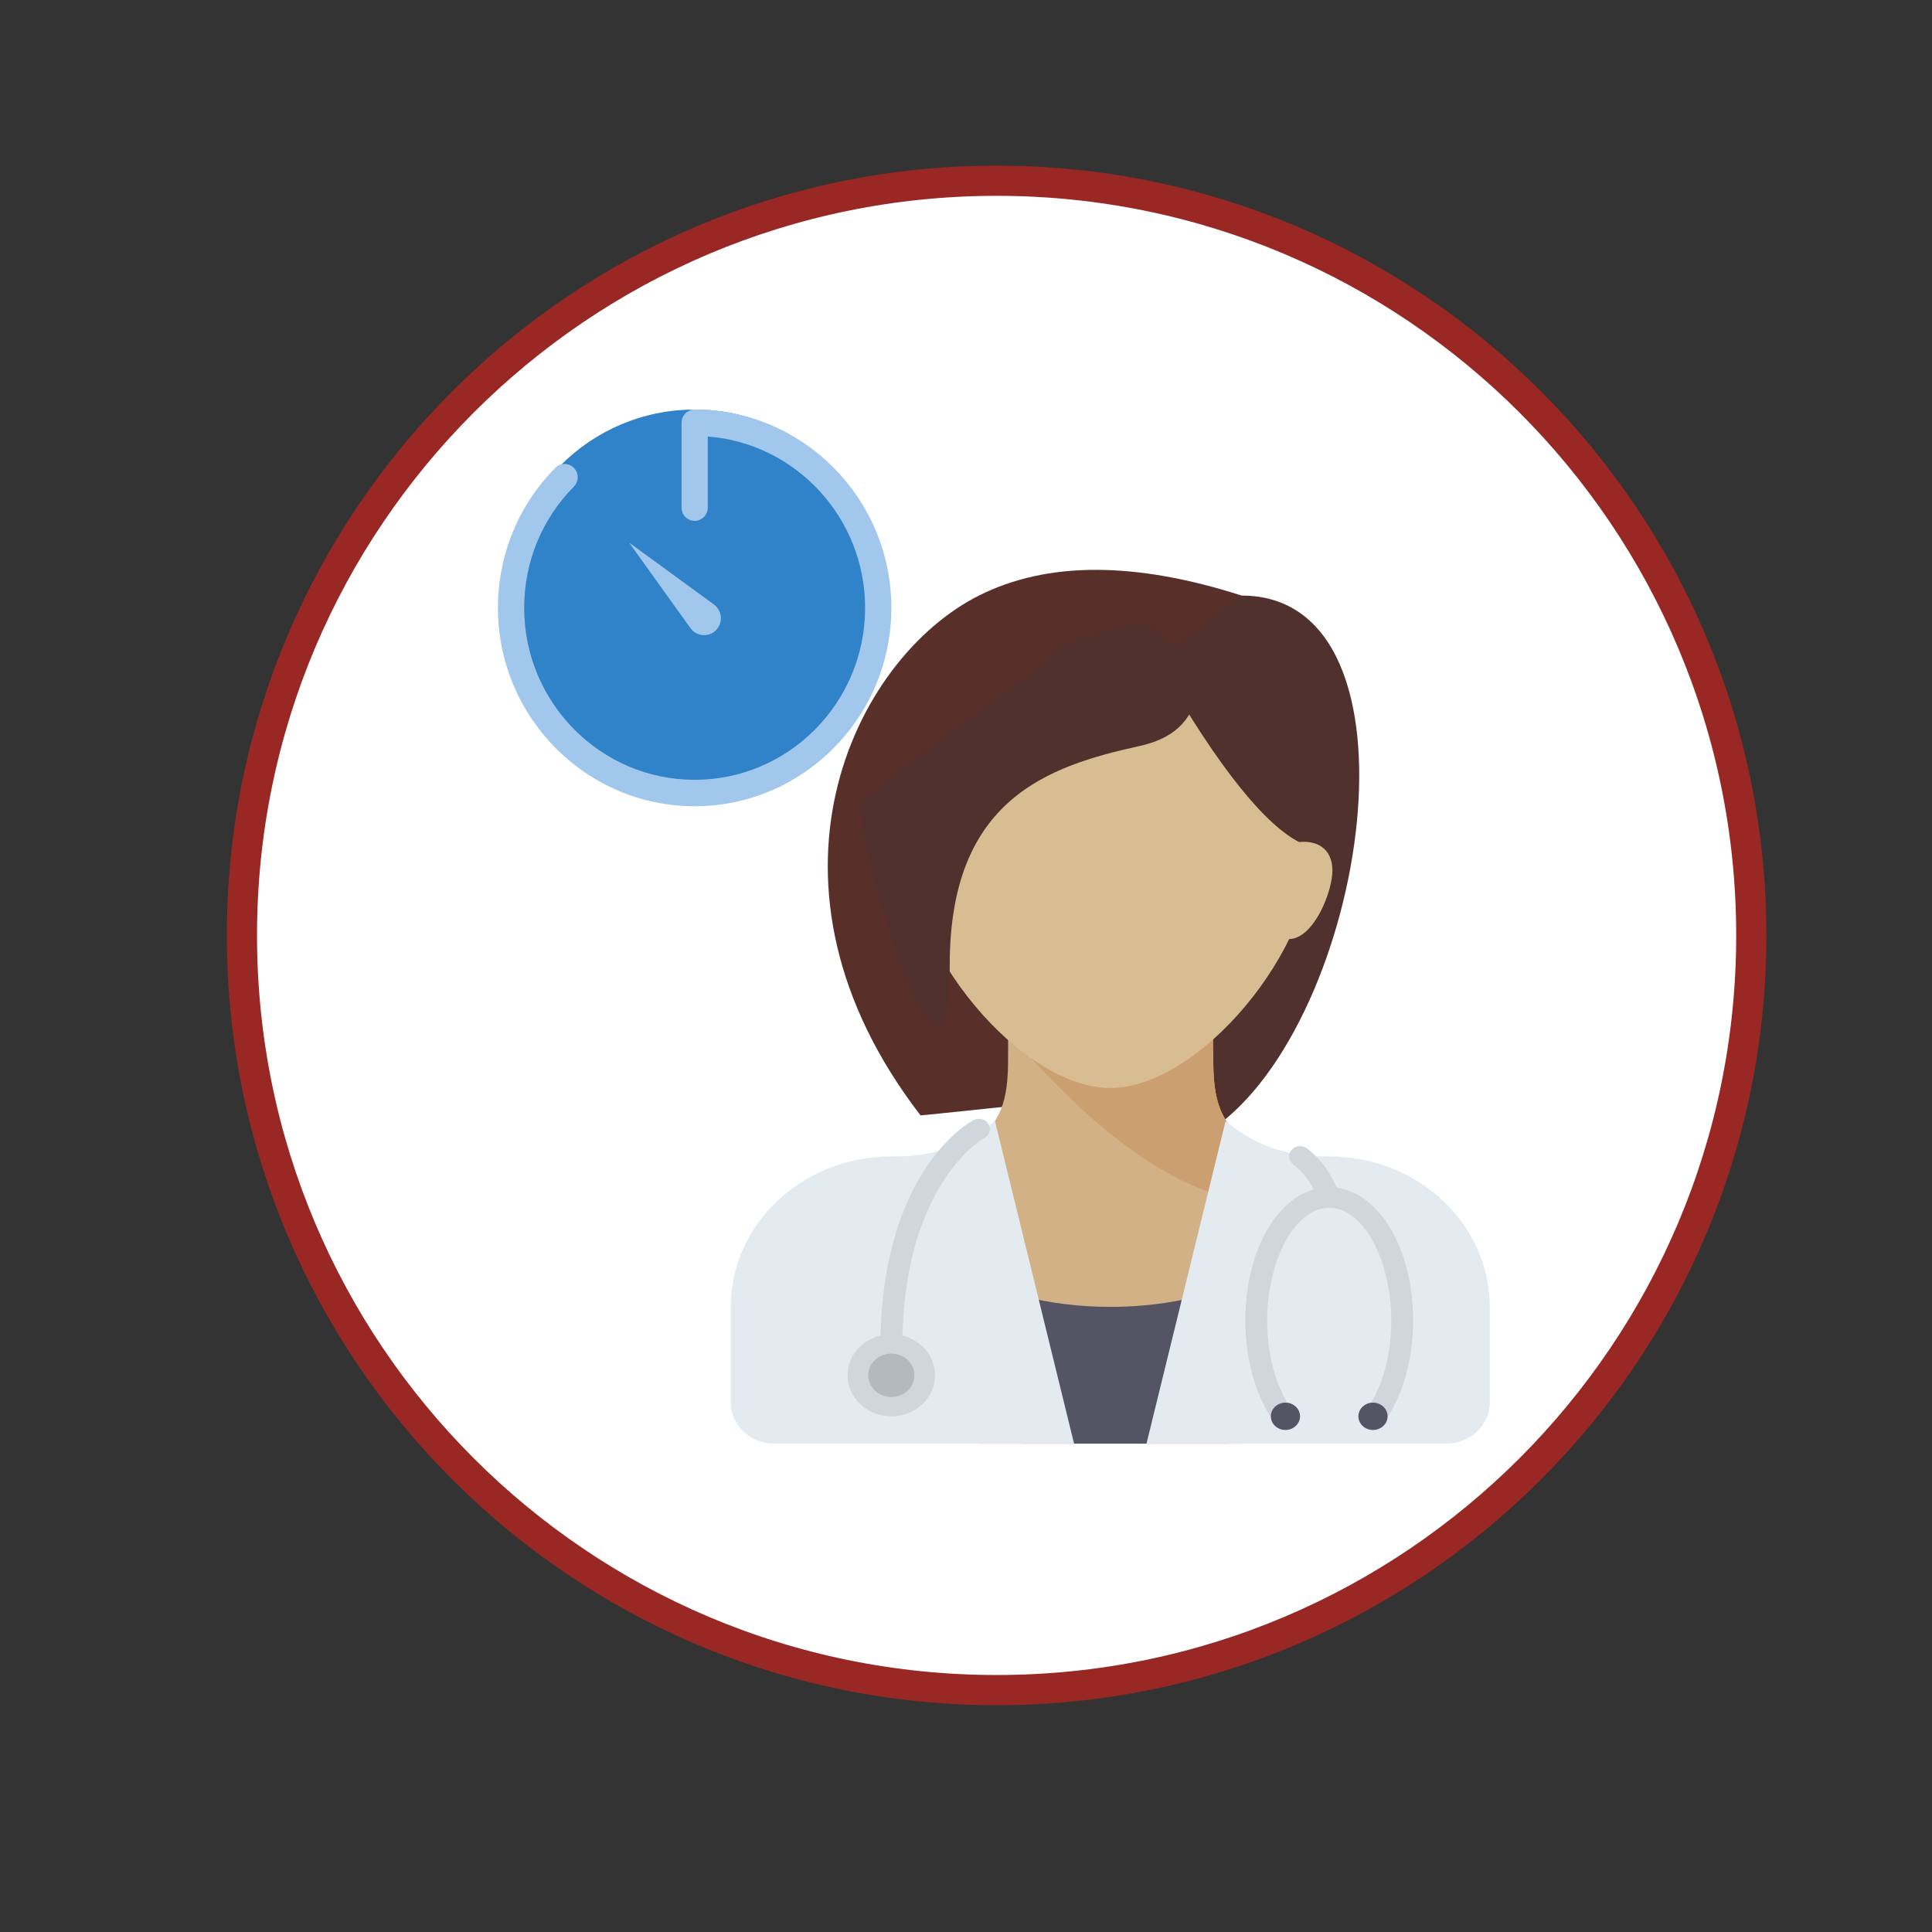 <?xml version="1.0" encoding="UTF-8" standalone="no"?>
<!DOCTYPE svg PUBLIC "-//W3C//DTD SVG 1.1//EN" "http://www.w3.org/Graphics/SVG/1.1/DTD/svg11.dtd">
<svg version="1.1" xmlns="http://www.w3.org/2000/svg" xmlns:xlink="http://www.w3.org/1999/xlink" preserveAspectRatio="xMidYMid meet" viewBox="0 0 640 640" width="640" height="640"><rect x="0" y="0" width="640" height="640" fill="#333333" stroke="none"/><defs><path d="M580.14 309.87C580.14 447.85 468.12 559.87 330.14 559.87C192.16 559.87 80.14 447.85 80.14 309.87C80.14 171.89 192.16 59.87 330.14 59.87C468.12 59.87 580.14 171.89 580.14 309.87Z" id="gjPFmYBOl"></path><path d="M374.98 216.07L375.84 216.48L376.61 217.04L377.27 217.72L377.82 218.5L378.22 219.38L378.48 220.33L378.57 221.34L378.48 222.35L378.22 223.3L377.82 224.18L377.27 224.96L376.61 225.64L375.84 226.19L374.98 226.61L374.04 226.87L373.05 226.96L367.53 226.96L366.54 226.87L365.6 226.61L364.74 226.19L363.97 225.64L363.31 224.96L362.76 224.18L362.35 223.3L362.1 222.35L362.01 221.34L362.1 220.33L362.35 219.38L362.76 218.5L363.31 217.72L363.97 217.04L364.74 216.48L365.6 216.07L366.54 215.81L367.53 215.72L373.05 215.72L374.04 215.81L374.98 216.07Z" id="b59zuWW1Kp"></path><path d="M346.3 215.78L346.71 215.86L347.11 215.98L347.5 216.12L347.87 216.29L348.23 216.48L348.57 216.7L348.9 216.95L349.2 217.22L349.49 217.51L349.75 217.82L349.99 218.15L350.21 218.5L350.4 218.87L350.57 219.25L350.71 219.64L350.82 220.05L350.9 220.47L350.95 220.9L350.96 221.34L350.95 221.78L350.9 222.21L350.82 222.63L350.71 223.03L350.57 223.43L350.4 223.81L350.21 224.18L349.99 224.52L349.75 224.85L349.49 225.17L349.2 225.46L348.9 225.73L348.57 225.97L348.23 226.19L347.87 226.39L347.5 226.56L347.11 226.7L346.71 226.81L346.3 226.89L345.87 226.94L345.44 226.96L308.84 226.96L308.41 226.94L307.98 226.89L307.57 226.81L307.17 226.7L306.78 226.56L306.41 226.39L306.05 226.19L305.71 225.97L305.38 225.73L305.08 225.46L304.79 225.17L304.53 224.85L304.29 224.52L304.07 224.18L303.88 223.81L303.71 223.43L303.57 223.03L303.46 222.63L303.38 222.21L303.33 221.78L303.32 221.34L303.33 220.9L303.38 220.47L303.46 220.05L303.57 219.64L303.71 219.25L303.88 218.87L304.07 218.5L304.29 218.15L304.53 217.82L304.79 217.51L305.08 217.22L305.38 216.95L305.71 216.7L306.05 216.48L306.41 216.29L306.78 216.12L307.17 215.98L307.57 215.86L307.98 215.78L308.41 215.73L308.84 215.72L345.44 215.72L345.87 215.73L346.3 215.78Z" id="b5MFza2v1O"></path><path d="M357.03 243.85L357.3 243.89L357.57 243.93L357.83 243.99L358.08 244.06L358.33 244.15L358.57 244.24L358.81 244.35L359.05 244.47L359.27 244.59L359.49 244.73L359.7 244.88L359.91 245.04L360.11 245.21L360.3 245.38L360.48 245.57L360.65 245.76L360.82 245.96L360.97 246.17L361.12 246.39L361.25 246.61L361.38 246.84L361.49 247.08L361.6 247.32L361.69 247.57L361.77 247.82L361.84 248.08L361.9 248.35L361.95 248.62L361.98 248.89L362 249.17L362.01 249.45L362 249.73L361.98 250.01L361.95 250.28L361.9 250.55L361.84 250.81L361.77 251.07L361.69 251.33L361.6 251.58L361.49 251.82L361.38 252.06L361.25 252.29L361.12 252.51L360.97 252.73L360.82 252.94L360.65 253.14L360.48 253.33L360.3 253.52L360.11 253.69L359.91 253.86L359.7 254.02L359.49 254.17L359.27 254.3L359.05 254.43L358.81 254.55L358.57 254.65L358.33 254.75L358.08 254.83L357.83 254.9L357.57 254.96L357.3 255.01L357.03 255.04L356.76 255.06L356.49 255.07L290.73 255.07L290.45 255.06L290.18 255.04L289.91 255.01L289.65 254.96L289.39 254.9L289.13 254.83L288.88 254.75L288.64 254.65L288.4 254.55L288.17 254.43L287.94 254.3L287.72 254.17L287.51 254.02L287.3 253.86L287.11 253.69L286.92 253.52L286.74 253.33L286.56 253.14L286.4 252.94L286.24 252.73L286.1 252.51L285.96 252.29L285.84 252.06L285.72 251.82L285.62 251.58L285.52 251.33L285.44 251.07L285.37 250.81L285.31 250.55L285.27 250.28L285.23 250.01L285.21 249.73L285.21 249.45L285.21 249.17L285.23 248.89L285.27 248.62L285.31 248.35L285.37 248.08L285.44 247.82L285.52 247.57L285.62 247.32L285.72 247.08L285.84 246.84L285.96 246.61L286.1 246.39L286.24 246.17L286.4 245.96L286.56 245.76L286.74 245.57L286.92 245.38L287.11 245.21L287.3 245.04L287.51 244.88L287.72 244.73L287.94 244.59L288.17 244.47L288.4 244.35L288.64 244.24L288.88 244.15L289.13 244.06L289.39 243.99L289.65 243.93L289.91 243.89L290.18 243.85L290.45 243.83L290.73 243.83L356.49 243.83L356.76 243.83L357.03 243.85Z" id="a16EvB3tSC"></path><path d="M377.46 369.48C391.97 372.2 400.03 373.71 401.64 374.01C452.81 338.89 474.77 197.29 411.31 197.29C406.8 220.25 395.52 277.65 377.46 369.48Z" id="bweGkKVyE"></path><path d="M324.28 197.29C282.58 218.25 246.11 293.2 304.94 369.48C305.02 369.59 348.45 364.95 348.45 364.95C352.64 353.77 373.6 297.89 411.31 197.29C375.9 185.93 346.89 185.93 324.28 197.29Z" id="b2vhFnV9B"></path><path d="M401.64 348.35L401.64 337.76L333.95 337.76C333.95 344.11 333.95 347.63 333.95 348.34C333.95 358.69 333.9 369.95 324.28 376.76C324.28 383.53 324.28 417.35 324.28 478.24C350.39 478.24 364.89 478.24 367.79 478.24C367.79 478.24 390.58 478.24 411.31 478.24C411.31 468.07 411.31 386.77 411.31 376.6C401.93 369.78 401.9 358.62 401.9 348.35C401.87 348.35 401.78 348.35 401.64 348.35Z" id="b5AmGrUGwl"></path><path d="M338.78 429.39C338.78 432.64 338.78 448.93 338.78 478.23L406.47 478.23C406.47 447.13 406.47 429.85 406.47 426.4C395.51 430.5 382.19 432.92 367.79 432.92C357.4 432.92 347.59 431.63 338.78 429.39Z" id="efR0lnZFS"></path><path d="M411.31 397.48C411.31 395.39 411.31 378.69 411.31 376.6C401.93 369.78 401.9 358.61 401.9 348.35C401.9 348.33 401.9 348.24 401.89 348.08L401.89 337.5L348.45 337.76C339.75 340.48 334.92 341.99 333.95 342.29C343.62 352.49 373.23 388.17 406.47 396.67C408.24 397.12 409.83 397.36 411.31 397.48Z" id="a4XC4AlEUq"></path><path d="M367.79 360.42C338.61 360.42 300.1 315.14 300.1 278.85C300.1 242.57 330.41 229.01 367.79 229.01C405.18 229.01 435.48 242.57 435.48 278.85C435.48 315.14 396.98 360.42 367.79 360.42Z" id="g1yb8aDJl4"></path><path d="M358.72 211.72C358.66 211.63 358.18 210.97 358.12 210.88C358.12 210.88 357.13 211.61 355.41 212.88C351.4 214.31 348.45 215.41 348.45 215.41C348.57 215.59 349.47 217 349.59 217.18C331.23 230.73 289.36 261.73 285.6 265.26C280.76 269.79 314.61 385.4 314.61 319.64C314.61 264.69 347.18 253.81 377.46 247.13C391.16 244.11 395.19 236.56 396.8 229.01C398.42 221.46 382.3 206.35 377.46 206.35C374.75 206.35 365.93 209.21 358.72 211.72Z" id="bQ4OBaaLa"></path><path d="M435.18 280.84C444.29 283.01 440.32 256.2 440.32 256.2C440.32 256.2 427.43 225.23 425.81 224.48C424.2 223.72 411.31 197.29 411.31 197.29C409.38 198.8 399.71 206.35 382.3 219.95L391.97 233.54C409.7 262.43 424.1 278.19 435.18 280.84Z" id="cDkxzVbdB"></path><path d="M296.88 383.08C296.72 383.08 295.43 383.08 295.27 383.08C265.9 383.08 242.08 405.39 242.08 432.92C242.08 436.09 242.08 461.47 242.08 464.64C242.08 472.15 248.58 478.24 256.59 478.24C263.2 478.24 296.27 478.24 355.8 478.24L329.59 371.33C320.41 379.16 309.51 383.08 296.88 383.08Z" id="f2Z1MjiEe"></path><path d="M438.71 383.08C438.87 383.08 440.16 383.08 440.32 383.08C469.69 383.08 493.5 405.39 493.5 432.92C493.5 436.09 493.5 461.47 493.5 464.64C493.5 472.15 487.01 478.24 479 478.24C472.39 478.24 439.31 478.24 379.78 478.24L406 371.33C415.17 379.16 426.08 383.08 438.71 383.08Z" id="fpGeVSuJJ"></path><path d="M295.27 441.98C287.26 441.98 280.76 448.07 280.76 455.58C280.76 463.09 287.26 469.17 295.27 469.17C303.28 469.17 309.77 463.09 309.77 455.58C309.77 448.07 303.28 441.98 295.27 441.98Z" id="d3PDc4aIMt"></path><path d="M452.51 467.25C457.82 460 460.87 449.14 460.87 437.45C460.87 417.19 451.46 400.07 440.32 400.07C429.18 400.07 419.77 417.19 419.77 437.45C419.77 449.14 422.82 460 428.13 467.25C427.53 467.63 422.75 470.71 422.15 471.1C416.03 462.75 412.52 450.49 412.52 437.45C412.52 412.68 424.73 393.27 440.32 393.27C455.91 393.27 468.12 412.68 468.12 437.45C468.12 450.49 464.61 462.75 458.49 471.1C457.29 470.33 453.11 467.63 452.51 467.25Z" id="bkI3e4VIy"></path><path d="M425.81 464.64C423.14 464.64 420.98 466.67 420.98 469.17C420.98 471.67 423.14 473.7 425.81 473.7C428.48 473.7 430.65 471.67 430.65 469.17C430.65 466.67 428.48 464.64 425.81 464.64Z" id="a5afYyXG0"></path><path d="M454.82 464.64C452.15 464.64 449.99 466.67 449.99 469.17C449.99 471.67 452.15 473.7 454.82 473.7C457.49 473.7 459.66 471.67 459.66 469.17C459.66 466.67 457.49 464.64 454.82 464.64Z" id="ciJrWtUY0"></path><path d="M291.64 446.52C291.64 387.79 321.26 371.7 322.52 371.04C324.27 370.13 326.48 370.72 327.45 372.36C328.42 374 327.79 376.06 326.06 376.98C325.7 377.17 298.89 392.24 298.89 446.52C298.89 448.39 297.27 449.91 295.27 449.91C293.27 449.91 291.64 448.39 291.64 446.52Z" id="b5oOZqWO"></path><path d="M295.27 448.4C291.04 448.4 287.61 451.62 287.61 455.58C287.61 459.54 291.04 462.75 295.27 462.75C299.5 462.75 302.92 459.54 302.92 455.58C302.92 451.62 299.5 448.4 295.27 448.4Z" id="bpz2n1Hrg"></path><path d="M436.9 397.8C433.75 389.43 428.62 385.89 428.57 385.86C426.93 384.78 426.53 382.66 427.68 381.13C428.83 379.59 431.09 379.22 432.73 380.29C433.02 380.48 439.77 385 443.74 395.54C444.41 397.31 443.41 399.25 441.53 399.88C441.13 400.01 440.72 400.07 440.32 400.07C438.83 400.07 437.43 399.2 436.9 397.8Z" id="hnmreAOsc"></path><path d="M441.38 288.33C441.38 297.77 430.74 320.9 419.55 306.46C408.37 292.01 428.28 279.27 428.28 279.27C436.19 277.57 441.38 281.2 441.38 288.33Z" id="a4X4RVnhv"></path><path d="M230.11 135.67C195.32 135.67 167.12 164.11 167.12 199.18C167.12 234.26 195.32 262.7 230.11 262.7C264.9 262.7 293.1 234.26 293.1 199.18C293.1 164.11 264.9 135.67 230.11 135.67Z" id="a3meyZpkY3"></path><path d="M164.95 201.37C164.95 183.87 171.7 167.4 183.95 154.99C185.64 153.28 188.4 153.28 190.09 154.98C191.8 156.69 191.8 159.46 190.11 161.18C179.49 171.93 173.64 186.2 173.64 201.37C173.64 232.77 198.97 258.32 230.11 258.32C261.25 258.32 286.58 232.77 286.58 201.37C286.58 171.45 263.57 146.84 234.45 144.6C234.45 146.95 234.45 165.8 234.45 168.16C234.45 170.57 232.51 172.54 230.11 172.54C227.71 172.54 225.77 170.57 225.77 168.16C225.77 165.35 225.77 142.86 225.77 140.05C225.77 137.63 227.71 135.67 230.11 135.67C266.04 135.67 295.27 165.14 295.27 201.37C295.27 237.6 266.04 267.08 230.11 267.08C194.18 267.08 164.95 237.6 164.95 201.37Z" id="avxK84hgP"></path><path d="M208.39 179.74C225.26 192.04 234.63 198.88 236.5 200.24C239.27 202.27 239.59 206.32 237.17 208.76C237.17 208.76 237.17 208.76 237.17 208.76C234.75 211.2 230.74 210.88 228.73 208.09C227.37 206.2 220.59 196.75 208.39 179.74L208.39 179.74Z" id="b5wxL6wALe"></path></defs><g><g><g><use xlink:href="#gjPFmYBOl" opacity="1" fill="#ffffff" fill-opacity="1"></use><g><use xlink:href="#gjPFmYBOl" opacity="1" fill-opacity="0" stroke="#992825" stroke-width="10" stroke-opacity="1"></use></g></g><g><use xlink:href="#b59zuWW1Kp" opacity="1" fill="#ffffff" fill-opacity="1"></use><g><use xlink:href="#b59zuWW1Kp" opacity="1" fill-opacity="0" stroke="#000000" stroke-width="1" stroke-opacity="0"></use></g></g><g><use xlink:href="#b5MFza2v1O" opacity="1" fill="#ffffff" fill-opacity="1"></use><g><use xlink:href="#b5MFza2v1O" opacity="1" fill-opacity="0" stroke="#000000" stroke-width="1" stroke-opacity="0"></use></g></g><g><use xlink:href="#a16EvB3tSC" opacity="1" fill="#ffffff" fill-opacity="1"></use><g><use xlink:href="#a16EvB3tSC" opacity="1" fill-opacity="0" stroke="#000000" stroke-width="1" stroke-opacity="0"></use></g></g><g><use xlink:href="#bweGkKVyE" opacity="1" fill="#51312e" fill-opacity="1"></use><g><use xlink:href="#bweGkKVyE" opacity="1" fill-opacity="0" stroke="#000000" stroke-width="1" stroke-opacity="0"></use></g></g><g><use xlink:href="#b2vhFnV9B" opacity="1" fill="#592f29" fill-opacity="1"></use><g><use xlink:href="#b2vhFnV9B" opacity="1" fill-opacity="0" stroke="#000000" stroke-width="1" stroke-opacity="0"></use></g></g><g><use xlink:href="#b5AmGrUGwl" opacity="1" fill="#d2b186" fill-opacity="1"></use><g><use xlink:href="#b5AmGrUGwl" opacity="1" fill-opacity="0" stroke="#000000" stroke-width="1" stroke-opacity="0"></use></g></g><g><use xlink:href="#efR0lnZFS" opacity="1" fill="#545465" fill-opacity="1"></use><g><use xlink:href="#efR0lnZFS" opacity="1" fill-opacity="0" stroke="#000000" stroke-width="1" stroke-opacity="0"></use></g></g><g><use xlink:href="#a4XC4AlEUq" opacity="1" fill="#cb9f6f" fill-opacity="1"></use><g><use xlink:href="#a4XC4AlEUq" opacity="1" fill-opacity="0" stroke="#000000" stroke-width="1" stroke-opacity="0"></use></g></g><g><use xlink:href="#g1yb8aDJl4" opacity="1" fill="#d8bd92" fill-opacity="1"></use><g><use xlink:href="#g1yb8aDJl4" opacity="1" fill-opacity="0" stroke="#000000" stroke-width="1" stroke-opacity="0"></use></g></g><g><use xlink:href="#bQ4OBaaLa" opacity="1" fill="#51312e" fill-opacity="1"></use><g><use xlink:href="#bQ4OBaaLa" opacity="1" fill-opacity="0" stroke="#000000" stroke-width="1" stroke-opacity="0"></use></g></g><g><use xlink:href="#cDkxzVbdB" opacity="1" fill="#51312e" fill-opacity="1"></use><g><use xlink:href="#cDkxzVbdB" opacity="1" fill-opacity="0" stroke="#000000" stroke-width="1" stroke-opacity="0"></use></g></g><g><use xlink:href="#f2Z1MjiEe" opacity="1" fill="#e4ebf0" fill-opacity="1"></use><g><use xlink:href="#f2Z1MjiEe" opacity="1" fill-opacity="0" stroke="#000000" stroke-width="1" stroke-opacity="0"></use></g></g><g><use xlink:href="#fpGeVSuJJ" opacity="1" fill="#e4ebf0" fill-opacity="1"></use><g><use xlink:href="#fpGeVSuJJ" opacity="1" fill-opacity="0" stroke="#000000" stroke-width="1" stroke-opacity="0"></use></g></g><g><use xlink:href="#d3PDc4aIMt" opacity="1" fill="#d0d7dc" fill-opacity="1"></use><g><use xlink:href="#d3PDc4aIMt" opacity="1" fill-opacity="0" stroke="#000000" stroke-width="1" stroke-opacity="0"></use></g></g><g><use xlink:href="#bkI3e4VIy" opacity="1" fill="#d0d7dc" fill-opacity="1"></use><g><use xlink:href="#bkI3e4VIy" opacity="1" fill-opacity="0" stroke="#000000" stroke-width="1" stroke-opacity="0"></use></g></g><g><use xlink:href="#a5afYyXG0" opacity="1" fill="#545465" fill-opacity="1"></use><g><use xlink:href="#a5afYyXG0" opacity="1" fill-opacity="0" stroke="#000000" stroke-width="1" stroke-opacity="0"></use></g></g><g><use xlink:href="#ciJrWtUY0" opacity="1" fill="#545465" fill-opacity="1"></use><g><use xlink:href="#ciJrWtUY0" opacity="1" fill-opacity="0" stroke="#000000" stroke-width="1" stroke-opacity="0"></use></g></g><g><use xlink:href="#b5oOZqWO" opacity="1" fill="#d0d7dc" fill-opacity="1"></use><g><use xlink:href="#b5oOZqWO" opacity="1" fill-opacity="0" stroke="#000000" stroke-width="1" stroke-opacity="0"></use></g></g><g><use xlink:href="#bpz2n1Hrg" opacity="1" fill="#b2b9bf" fill-opacity="1"></use><g><use xlink:href="#bpz2n1Hrg" opacity="1" fill-opacity="0" stroke="#000000" stroke-width="1" stroke-opacity="0"></use></g></g><g><use xlink:href="#hnmreAOsc" opacity="1" fill="#d0d7dc" fill-opacity="1"></use><g><use xlink:href="#hnmreAOsc" opacity="1" fill-opacity="0" stroke="#000000" stroke-width="1" stroke-opacity="0"></use></g></g><g><use xlink:href="#a4X4RVnhv" opacity="1" fill="#d8bd92" fill-opacity="1"></use><g><use xlink:href="#a4X4RVnhv" opacity="1" fill-opacity="0" stroke="#000000" stroke-width="1" stroke-opacity="0"></use></g></g><g><use xlink:href="#a3meyZpkY3" opacity="1" fill="#3083c9" fill-opacity="1"></use><g><use xlink:href="#a3meyZpkY3" opacity="1" fill-opacity="0" stroke="#000000" stroke-width="1" stroke-opacity="0"></use></g></g><g><use xlink:href="#avxK84hgP" opacity="1" fill="#a1c8ec" fill-opacity="1"></use><g><use xlink:href="#avxK84hgP" opacity="1" fill-opacity="0" stroke="#000000" stroke-width="1" stroke-opacity="0"></use></g></g><g><use xlink:href="#b5wxL6wALe" opacity="1" fill="#a1c8ec" fill-opacity="1"></use><g><use xlink:href="#b5wxL6wALe" opacity="1" fill-opacity="0" stroke="#000000" stroke-width="1" stroke-opacity="0"></use></g></g></g></g></svg>